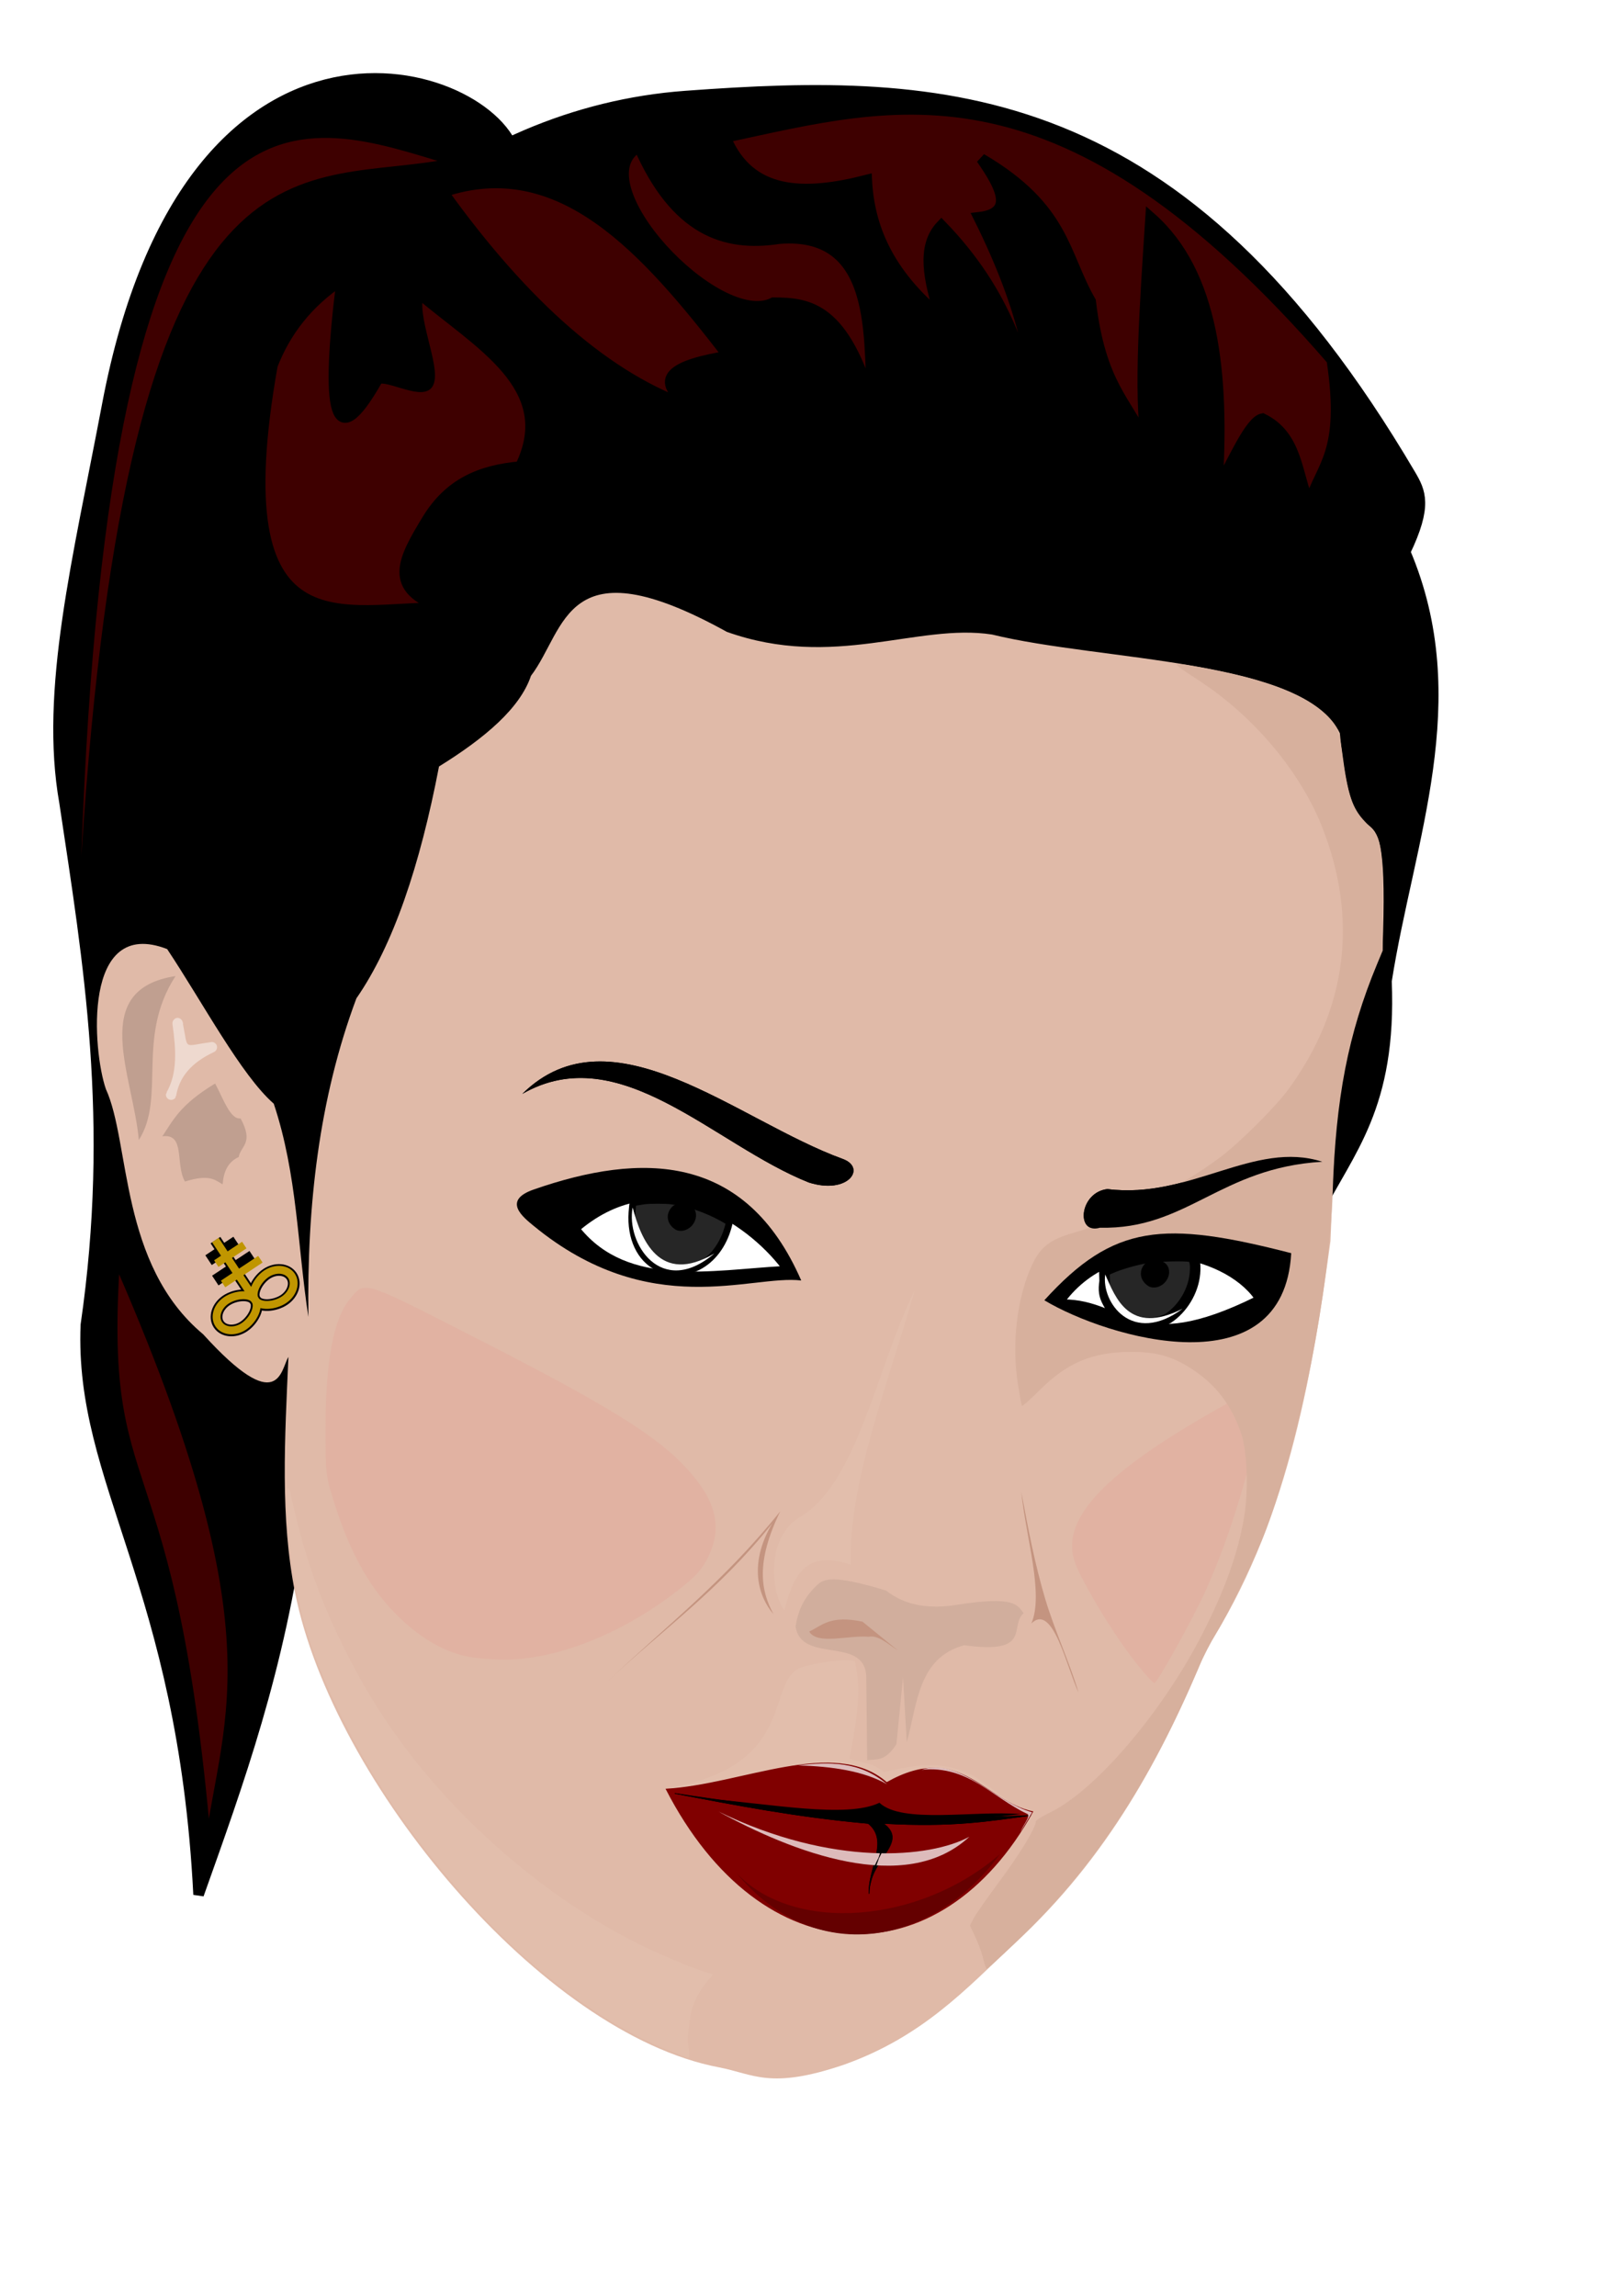 <?xml version="1.0" encoding="UTF-8" standalone="no"?>
<!-- Created with Inkscape (http://www.inkscape.org/) -->
<svg
    xmlns:dc="http://purl.org/dc/elements/1.1/"
    xmlns:cc="http://creativecommons.org/ns#"
    xmlns:rdf="http://www.w3.org/1999/02/22-rdf-syntax-ns#"
    xmlns:svg="http://www.w3.org/2000/svg"
    xmlns="http://www.w3.org/2000/svg"
    xmlns:xlink="http://www.w3.org/1999/xlink"
    xmlns:sodipodi="http://sodipodi.sourceforge.net/DTD/sodipodi-0.dtd"
    xmlns:inkscape="http://www.inkscape.org/namespaces/inkscape"
    xmlns:ns1="http://sozi.baierouge.fr"
    width="210mm"
    height="297mm"
    id="svg15240"
    version="1.1"
    inkscape:version="0.48.0 r9654"
    sodipodi:docname="tete.svg"
  >
  <defs
      id="defs3"
    >
    <filter
        color-interpolation-filters="sRGB"
        inkscape:collect="always"
        id="filter5967"
        x="-0.152"
        width="1.305"
        y="-0.2"
        height="1.4"
      >
      <feGaussianBlur
          inkscape:collect="always"
          stdDeviation="0.497"
          id="feGaussianBlur5969"
      />
    </filter
    >
    <filter
        color-interpolation-filters="sRGB"
        inkscape:collect="always"
        id="filter5971"
        x="-0.152"
        width="1.305"
        y="-0.2"
        height="1.4"
      >
      <feGaussianBlur
          inkscape:collect="always"
          stdDeviation="0.497"
          id="feGaussianBlur5973"
      />
    </filter
    >
    <linearGradient
        inkscape:collect="always"
        xlink:href="#linearGradient5689"
        id="linearGradient5695"
        x1="78.396"
        y1="245.017"
        x2="196.356"
        y2="45.418"
        gradientUnits="userSpaceOnUse"
    />
    <linearGradient
        id="linearGradient5689"
      >
      <stop
          style="stop-color:#745b00;stop-opacity:1;"
          offset="0"
          id="stop5691"
      />
      <stop
          id="stop5697"
          offset="0.5"
          style="stop-color:#e7b500;stop-opacity:0.859;"
      />
      <stop
          style="stop-color:#745b00;stop-opacity:1;"
          offset="1"
          id="stop5693"
      />
    </linearGradient
    >
    <filter
        color-interpolation-filters="sRGB"
        id="filter5819"
        inkscape:label="Drop Shadow"
      >
      <feFlood
          id="feFlood5821"
          flood-opacity="0.53"
          flood-color="rgb(0,0,0)"
          result="flood"
      />
      <feComposite
          id="feComposite5823"
          in2="SourceGraphic"
          in="flood"
          operator="in"
          result="composite1"
      />
      <feGaussianBlur
          id="feGaussianBlur5825"
          stdDeviation="13.1"
          result="blur"
      />
      <feOffset
          id="feOffset5827"
          dx="10.4"
          dy="16.5"
          result="offset"
      />
      <feComposite
          id="feComposite5829"
          in2="offset"
          in="SourceGraphic"
          operator="over"
          result="composite2"
      />
    </filter
    >
    <linearGradient
        inkscape:collect="always"
        xlink:href="#linearGradient5689"
        id="linearGradient15070"
        x1="78.396"
        y1="245.017"
        x2="196.356"
        y2="45.418"
        gradientUnits="userSpaceOnUse"
    />
    <linearGradient
        id="linearGradient15072"
      >
      <stop
          style="stop-color:#745b00;stop-opacity:1;"
          offset="0"
          id="stop15074"
      />
      <stop
          id="stop15076"
          offset="0.5"
          style="stop-color:#e7b500;stop-opacity:0.859;"
      />
      <stop
          style="stop-color:#745b00;stop-opacity:1;"
          offset="1"
          id="stop15078"
      />
    </linearGradient
    >
    <linearGradient
        inkscape:collect="always"
        xlink:href="#linearGradient5689"
        id="linearGradient15080"
        x1="78.396"
        y1="245.017"
        x2="196.356"
        y2="45.418"
        gradientUnits="userSpaceOnUse"
    />
    <linearGradient
        id="linearGradient15082"
      >
      <stop
          style="stop-color:#745b00;stop-opacity:1;"
          offset="0"
          id="stop15084"
      />
      <stop
          id="stop15086"
          offset="0.5"
          style="stop-color:#e7b500;stop-opacity:0.859;"
      />
      <stop
          style="stop-color:#745b00;stop-opacity:1;"
          offset="1"
          id="stop15088"
      />
    </linearGradient
    >
    <linearGradient
        inkscape:collect="always"
        xlink:href="#linearGradient5689"
        id="linearGradient15090"
        x1="78.396"
        y1="245.017"
        x2="196.356"
        y2="45.418"
        gradientUnits="userSpaceOnUse"
    />
    <linearGradient
        id="linearGradient15092"
      >
      <stop
          style="stop-color:#745b00;stop-opacity:1;"
          offset="0"
          id="stop15094"
      />
      <stop
          id="stop15096"
          offset="0.5"
          style="stop-color:#e7b500;stop-opacity:0.859;"
      />
      <stop
          style="stop-color:#745b00;stop-opacity:1;"
          offset="1"
          id="stop15098"
      />
    </linearGradient
    >
    <linearGradient
        inkscape:collect="always"
        xlink:href="#linearGradient5689"
        id="linearGradient15100"
        x1="78.396"
        y1="245.017"
        x2="196.356"
        y2="45.418"
        gradientUnits="userSpaceOnUse"
    />
    <linearGradient
        id="linearGradient15102"
      >
      <stop
          style="stop-color:#745b00;stop-opacity:1;"
          offset="0"
          id="stop15104"
      />
      <stop
          id="stop15106"
          offset="0.5"
          style="stop-color:#e7b500;stop-opacity:0.859;"
      />
      <stop
          style="stop-color:#745b00;stop-opacity:1;"
          offset="1"
          id="stop15108"
      />
    </linearGradient
    >
    <linearGradient
        inkscape:collect="always"
        xlink:href="#linearGradient5689"
        id="linearGradient15110"
        x1="78.396"
        y1="245.017"
        x2="196.356"
        y2="45.418"
        gradientUnits="userSpaceOnUse"
    />
    <linearGradient
        id="linearGradient15112"
      >
      <stop
          style="stop-color:#745b00;stop-opacity:1;"
          offset="0"
          id="stop15114"
      />
      <stop
          id="stop15116"
          offset="0.5"
          style="stop-color:#e7b500;stop-opacity:0.859;"
      />
      <stop
          style="stop-color:#745b00;stop-opacity:1;"
          offset="1"
          id="stop15118"
      />
    </linearGradient
    >
    <filter
        color-interpolation-filters="sRGB"
        inkscape:collect="always"
        id="filter5241"
        x="-0.406"
        width="1.813"
        y="-0.233"
        height="1.467"
      >
      <feGaussianBlur
          inkscape:collect="always"
          stdDeviation="0.663"
          id="feGaussianBlur5243"
      />
    </filter
    >
    <filter
        color-interpolation-filters="sRGB"
        inkscape:collect="always"
        id="filter5171"
        x="-0.13"
        width="1.26"
        y="-0.109"
        height="1.217"
      >
      <feGaussianBlur
          inkscape:collect="always"
          stdDeviation="0.432"
          id="feGaussianBlur5173"
      />
    </filter
    >
    <filter
        color-interpolation-filters="sRGB"
        inkscape:collect="always"
        id="filter5175"
        x="-0.206"
        width="1.411"
        y="-0.067"
        height="1.134"
      >
      <feGaussianBlur
          inkscape:collect="always"
          stdDeviation="0.432"
          id="feGaussianBlur5177"
      />
    </filter
    >
    <filter
        color-interpolation-filters="sRGB"
        inkscape:collect="always"
        id="filter4369"
        x="-0.072"
        width="1.145"
        y="-0.156"
        height="1.311"
      >
      <feGaussianBlur
          inkscape:collect="always"
          stdDeviation="3.076"
          id="feGaussianBlur4371"
      />
    </filter
    >
    <linearGradient
        y2="45.418"
        x2="196.356"
        y1="245.017"
        x1="78.396"
        gradientUnits="userSpaceOnUse"
        id="linearGradient15232"
        xlink:href="#linearGradient5689"
        inkscape:collect="always"
    />
    <linearGradient
        inkscape:collect="always"
        xlink:href="#linearGradient5689"
        id="linearGradient4053"
        gradientUnits="userSpaceOnUse"
        x1="78.396"
        y1="245.017"
        x2="196.356"
        y2="45.418"
    />
    <linearGradient
        inkscape:collect="always"
        xlink:href="#linearGradient5689"
        id="linearGradient4055"
        gradientUnits="userSpaceOnUse"
        x1="78.396"
        y1="245.017"
        x2="196.356"
        y2="45.418"
    />
    <linearGradient
        inkscape:collect="always"
        xlink:href="#linearGradient5689"
        id="linearGradient4057"
        gradientUnits="userSpaceOnUse"
        x1="78.396"
        y1="245.017"
        x2="196.356"
        y2="45.418"
    />
    <linearGradient
        inkscape:collect="always"
        xlink:href="#linearGradient5689"
        id="linearGradient4059"
        gradientUnits="userSpaceOnUse"
        x1="78.396"
        y1="245.017"
        x2="196.356"
        y2="45.418"
    />
    <linearGradient
        inkscape:collect="always"
        xlink:href="#linearGradient5689"
        id="linearGradient4061"
        gradientUnits="userSpaceOnUse"
        x1="78.396"
        y1="245.017"
        x2="196.356"
        y2="45.418"
    />
    <linearGradient
        inkscape:collect="always"
        xlink:href="#linearGradient5689"
        id="linearGradient4063"
        gradientUnits="userSpaceOnUse"
        x1="78.396"
        y1="245.017"
        x2="196.356"
        y2="45.418"
    />
  </defs
  >
  <sodipodi:namedview
      inkscape:document-units="mm"
      id="base"
      pagecolor="#ffffff"
      bordercolor="#666666"
      borderopacity="1.0"
      inkscape:pageopacity="0.0"
      inkscape:pageshadow="2"
      inkscape:zoom="0.24748737"
      inkscape:cx="-55.152642"
      inkscape:cy="887.15491"
      inkscape:current-layer="layer1"
      showgrid="false"
      inkscape:window-width="1920"
      inkscape:window-height="1018"
      inkscape:window-x="-8"
      inkscape:window-y="-8"
      inkscape:window-maximized="1"
  />
  <g
      inkscape:label="Layer 1"
      inkscape:groupmode="layer"
      id="layer1"
    >
    <path
        sodipodi:nodetypes="csccccc"
        inkscape:connector-curvature="0"
        id="path4676"
        d="M 251.833,75.647 C 241.514,32.603 92.916,-16.081 52.42,198.162 38.218,273.297 21.829,337.592 31.566,392.361 43.313,470.747 56.487,547.964 41.993,647.818 38.818,724.744 89.445,774.766 97.116,926.353 116.538,871.747 136.881,816.219 146.709,742.422 z"
        style="fill:#000000;fill-opacity:1;stroke:#000000;stroke-width:5.161px;stroke-linecap:butt;stroke-linejoin:miter;stroke-opacity:1;opacity:1"
    />
    <path
        sodipodi:nodetypes="ccssscccccc"
        inkscape:connector-curvature="0"
        id="path4678"
        d="m 68.06,462.742 c 1.614,-31.622 2.15,-62.435 10.427,-99.055 2.793,-34.042 1.575,-81.945 9.123,-102.965 C 132.744,135.04 226.862,54.962 335.247,46.973 c 127.378,-9.388 242.102,-5.75 354.511,185.076 4.944,8.393 8.25,15.211 -2.607,37.797 30.798,72.549 1.779,140.498 -9.123,209.839 2.523,61.666 -18.438,82.769 -33.887,113.391 l -492.666,61.257 -11.73,-9.123 z"
        style="fill:#000000;stroke:#000000;stroke-width:5.161px;stroke-linecap:butt;stroke-linejoin:miter;stroke-opacity:1;opacity:1"
    />
    <path
        sodipodi:nodetypes="cccccssccccccccccccc"
        inkscape:connector-curvature="0"
        id="path4680"
        d="m 676.073,464.697 c -25.27,56.954 -23.471,98.44 -25.415,142.065 -9.562,70.226 -21.959,139.451 -60.606,199.413 -21.424,52.231 -48.263,102.141 -93.841,144.02 -23.595,22.106 -44.82,45.529 -83.414,59.302 -36.315,12.357 -44.198,4.555 -61.257,1.303 -86.776,-16.542 -188.751,-139.583 -207.233,-231.996 -7.364,-36.822 -5.002,-75.483 -3.258,-115.346 -3.833,6.275 -4.514,29.88 -41.707,-11.079 C 58.364,618.175 63.817,558.735 51.768,532.471 45.363,513.988 39.97,447.854 81.745,464.045 c 17.52,26.333 36.16,61.629 52.134,75.594 11.582,34.756 11.549,69.512 16.944,104.268 -0.749,-54.254 5.135,-106.699 23.46,-155.75 18.005,-26 31.084,-64.809 40.404,-113.391 22.614,-14.009 39.677,-28.573 44.966,-44.314 17.36,-22.829 16.336,-65.414 95.796,-21.505 52.438,18.668 93.111,-4.362 129.683,1.303 53.63,13.149 152.772,11.839 170.087,48.224 7.466,79.917 24.743,6.075 20.854,106.223 z"
        style="fill:#e0baa8;fill-opacity:1;stroke:none"
    />
    <path
        sodipodi:nodetypes="ccccccc"
        inkscape:connector-curvature="0"
        id="path4682"
        d="m 322.176,264.317 c 12.48,-2.294 8.607,-10.652 12.69,-11.49 2.198,-0.539 3.631,-0.636 4.672,-0.505 0.726,2.982 0.077,6.135 -0.505,9.281 1.086,0.388 2.048,0.278 3.283,1.263 8.437,-2.192 9.262,1.754 13.006,3.346 z"
        style="opacity:1;fill:#e2beac;stroke:none;fill-opacity:1"
        transform="matrix(5.161,0,0,5.161,-1334.344,-490.191)"
    />
    <path
        sodipodi:nodetypes="cssc"
        inkscape:connector-curvature="0"
        id="path4684"
        d="m 334.464,216.291 c -5.281,-12.122 -15.139,-12.175 -25.357,-8.616 -2.996,1.043 -1.011,2.606 -1e-5,3.438 11.05,9.082 20.65,4.592 25.357,5.179 z"
        style="fill:#000000;stroke:none;opacity:1"
        transform="matrix(5.161,0,0,5.161,-1334.344,-490.191)"
    />
    <path
        sodipodi:nodetypes="sccs"
        inkscape:connector-curvature="0"
        id="path4686"
        d="m 412.102,566.642 c 11.894,4.321 2.629,17.664 -16.589,11.52 -46.597,-18.557 -92.395,-70.65 -140.084,-43.316 43.587,-42.997 105.077,13.052 156.673,31.795 z"
        style="fill:#000000;fill-opacity:1;stroke:none;opacity:1"
    />
    <path
        sodipodi:nodetypes="cccc"
        inkscape:connector-curvature="0"
        id="path4688"
        d="m 541.588,581.388 c -13.783,1.536 -15.642,22.427 -3.686,18.893 42.613,1.008 58.643,-29.311 108.75,-32.256 -33.321,-10.692 -64.62,18.493 -105.063,13.363 z"
        style="fill:#000000;fill-opacity:1;stroke:none;opacity:1;"
    />
    <path
        sodipodi:nodetypes="ccc"
        inkscape:connector-curvature="0"
        id="path4690"
        d="m 382.819,619.796 c -34.681,1.913 -75.735,10.66 -99.706,-18.899 39.692,-33.221 82.438,-3.752 99.706,18.899 z"
        style="fill:#ffffff;fill-opacity:1;stroke:#000000;stroke-width:1.5;stroke-linecap:butt;stroke-linejoin:miter;stroke-miterlimit:4;stroke-opacity:1;stroke-dasharray:none;opacity:1"
    />
    <path
        sodipodi:nodetypes="cccc"
        inkscape:connector-curvature="0"
        id="path4694"
        d="m 325.472,874.601 c 37.385,-2.05 82.597,-25.435 108.178,-3.258 35.983,-20.262 47.802,9.532 71.684,14.337 -45.469,82.562 -132.782,80.797 -179.862,-11.078 z"
        style="fill:#800000;stroke:#000000;stroke-width:0;stroke-linecap:butt;stroke-linejoin:miter;stroke-miterlimit:4;stroke-opacity:1;stroke-dasharray:none;opacity:1"
    />
    <path
        sodipodi:nodetypes="cccccc"
        inkscape:connector-curvature="0"
        id="path4696"
        d="m 322.491,264.885 c 10.146,1.515 19.844,2.734 33.714,2.083 -3.842,0.507 -7.28,1.141 -13.953,0.758 2.514,1.844 -1.395,3.402 -1.357,6.661 -0.142,-2.389 1.942,-5.004 -0.095,-6.661 -6.823,-0.615 -12.551,-1.735 -18.309,-2.841 z"
        style="opacity:1;fill:#000000;stroke:#000000;stroke-width:0.053;stroke-linecap:butt;stroke-linejoin:miter;stroke-miterlimit:4;stroke-opacity:1;stroke-dasharray:none"
        transform="matrix(5.161,0,0,5.161,-1334.344,-490.191)"
    />
    <path
        sodipodi:nodetypes="ccc"
        inkscape:connector-curvature="0"
        id="path4698"
        d="m 326.595,266.59 c 6.955,3.811 17.72,8.056 23.802,2.399 -3.712,2.015 -12.95,2.89 -23.802,-2.399 z"
        style="opacity:1;fill:#ddbbbb;stroke:none;fill-opacity:1"
        transform="matrix(5.161,0,0,5.161,-1334.344,-490.191)"
    />
    <path
        style="opacity:1;fill:#000000;stroke:#000000;stroke-width:0.053;stroke-linecap:butt;stroke-linejoin:miter;stroke-miterlimit:4;stroke-opacity:1;stroke-dasharray:none"
        d="m 322.491,264.885 c 10.218,1.801 20.089,3.712 33.714,2.083 -3.842,0.507 -7.28,1.141 -13.953,0.758 1.238,2.127 -1.464,3.417 -1.357,6.661 -0.011,-2.504 3.015,-5.943 -0.095,-6.661 -6.823,-0.615 -12.551,-1.735 -18.309,-2.841 z"
        id="path4700"
        inkscape:connector-curvature="0"
        sodipodi:nodetypes="cccccc"
        transform="matrix(5.161,0,0,5.161,-1334.344,-490.191)"
    />
    <path
        sodipodi:nodetypes="ccc"
        inkscape:connector-curvature="0"
        id="path4702"
        d="m 328.3,272.398 c 7.422,8.984 18.571,6.999 25.001,-1.768 -7.557,6.589 -19.554,7.592 -25.001,1.768 z"
        style="fill:#640000;fill-opacity:1;stroke:none;opacity:1"
        transform="matrix(5.161,0,0,5.161,-1334.344,-490.191)"
    />
    <path
        sodipodi:nodetypes="cccc"
        inkscape:connector-curvature="0"
        id="path4704"
        d="m 325.522,265.39 c 5.921,0.452 13.26,1.886 16.352,0.379 2.155,2.024 8.923,0.716 13.385,1.073 -10.337,1.217 -20.107,0.163 -29.736,-1.452 z"
        style="opacity:1;fill:#000000;stroke:none"
        transform="matrix(5.161,0,0,5.161,-1334.344,-490.191)"
    />
    <path
        sodipodi:nodetypes="ccc"
        inkscape:connector-curvature="0"
        id="path4706"
        d="m 334.152,262.228 c 2.966,-0.343 5.886,-0.401 8.438,1.786 -2.256,-1.273 -5.218,-1.686 -8.438,-1.786 z"
        style="opacity:1;fill:#ddbbbb;stroke:none;fill-opacity:1"
        transform="matrix(5.161,0,0,5.161,-1334.344,-490.191)"
    />
    <path
        sodipodi:nodetypes="ccccc"
        inkscape:connector-curvature="0"
        id="path4708"
        d="m 345.851,262.644 c 3.618,-1.204 6.949,3.06 10.496,4.025 l -1.121,1.878 c 0.213,-0.58 1.064,-1.6 0.631,-1.736 -3.257,-1.515 -5.586,-4.618 -10.007,-4.167 z"
        style="opacity:1;fill:#ddbbbb;stroke:none;fill-opacity:1"
        transform="matrix(5.161,0,0,5.161,-1334.344,-490.191)"
    />
    <path
        sodipodi:nodetypes="ccccc"
        inkscape:connector-curvature="0"
        id="path4710"
        d="m 316.178,254.215 c 5.45,-5.149 10.954,-9.395 16.295,-16.048 -2.34,4.805 -1.838,7.526 -0.638,9.734 -1.37,-1.587 -2.443,-4.631 -0.126,-8.586 -5.068,6.368 -10.356,10.017 -15.531,14.9 z"
        style="fill:#c49480;fill-opacity:1;stroke:none;opacity:1"
        transform="matrix(5.161,0,0,5.161,-1334.344,-490.191)"
    />
    <path
        sodipodi:nodetypes="cccsc"
        inkscape:connector-curvature="0"
        id="path4712"
        d="m 355.321,236.348 c 0.43,4.25 2.158,9.68 0.947,12.438 2.042,-2.01 3.336,4.125 4.483,6.566 -0.912,-3.024 -2.286,-5.921 -3.177,-8.928 -0.993,-3.348 -1.603,-6.603 -2.253,-10.076 z"
        style="fill:#c49480;fill-opacity:1;stroke:none;opacity:1"
        transform="matrix(5.161,0,0,5.161,-1334.344,-490.191)"
    />
    <path
        sodipodi:nodetypes="cccccccccccc"
        inkscape:connector-curvature="0"
        id="path4716"
        d="m 333.929,249.059 c 0.212,-1.31 0.661,-2.619 2.054,-3.929 0.612,-0.561 1.468,-1.006 6.518,0.536 1.878,1.471 4.194,1.771 6.786,1.339 5.433,-0.849 5.659,0.038 6.25,0.804 -1.391,1.213 0.854,3.942 -5.625,3.036 -4.379,1.186 -4.437,5.54 -5.446,9.196 l -0.357,-6.161 -0.625,6.339 c -1.093,1.701 -1.899,1.39 -2.768,1.518 l -0.089,-7.768 c 0.021,-4.115 -6.179,-1.273 -6.696,-4.911 z"
        style="opacity:1;fill:#d1ae9d;stroke:none;fill-opacity:1"
        transform="matrix(5.161,0,0,5.161,-1334.344,-490.191)"
    />
    <path
        sodipodi:nodetypes="ccccc"
        inkscape:connector-curvature="0"
        id="path4714"
        d="m 343.616,251.335 -3.348,-2.723 c -3.053,-0.631 -3.785,0.335 -5.045,0.938 0.746,1.293 3.75,0.327 5.625,0.491 0.923,-0.183 1.845,0.701 2.768,1.295 z"
        style="fill:#c49480;fill-opacity:1;stroke:none;opacity:1"
        transform="matrix(5.161,0,0,5.161,-1334.344,-490.191)"
    />
    <path
        sodipodi:nodetypes="ccccc"
        inkscape:connector-curvature="0"
        id="path4718"
        d="m 345.22,217.219 c -3.594,7.211 -5.41,18.273 -10.859,21.466 -3.211,1.925 -2.841,6.968 -1.515,8.839 0.663,-1.89 1.233,-6.11 6.313,-4.293 -0.26,-7.714 3.613,-17.395 6.061,-26.011 z"
        style="opacity:1;fill:#e2beac;stroke:none;fill-opacity:1"
        transform="matrix(5.161,0,0,5.161,-1334.344,-490.191)"
    />
    <path
        inkscape:connector-curvature="0"
        id="path4720"
        d="m 321.955,289.26 c -7.108,-2.874 -14.649,-8.811 -21.2,-16.691 -4.298,-5.169 -7.329,-9.81 -10.064,-15.405 -2.999,-6.136 -4.347,-10.965 -4.776,-17.109 -0.241,-3.449 -0.259,-4.187 -0.099,-4.134 0.081,0.027 0.196,0.272 0.255,0.545 1.211,5.567 2.607,9.629 4.945,14.385 1.987,4.042 4.182,7.544 6.799,10.846 5.904,7.45 13.886,13.937 21.804,17.722 2.009,0.96 4.691,2.071 5.714,2.366 0.399,0.115 0.726,0.24 0.726,0.276 0,0.036 -0.233,0.331 -0.518,0.654 -0.596,0.675 -1.078,1.549 -1.404,2.545 -0.236,0.719 -0.487,2.74 -0.408,3.287 0.147,1.023 0.15,1.385 0.014,1.382 -0.08,-0.002 -0.884,-0.302 -1.787,-0.667 l 0,0 z"
        style="opacity:1;fill:#e2beac;fill-opacity:1;stroke:none"
        transform="matrix(5.161,0,0,5.161,-1334.344,-490.191)"
    />
    <path
        sodipodi:nodetypes="ccsccsscc"
        inkscape:connector-curvature="0"
        id="path4724"
        d="m 284.358,129.588 c -4.949,27.864 6.964,22.77 16.162,22.981 -5.445,-1.749 -3.716,-4.695 -1.515,-8.334 2.108,-3.484 5.085,-4.714 8.839,-5.051 3.721,-7.619 -4.053,-11.671 -9.596,-16.415 -0.878,2.014 1.604,7.04 0.878,8.521 -0.569,1.161 -4.375,-1.122 -4.854,-0.277 -4.076,7.192 -4.92,3.072 -3.348,-9.507 -3.251,2.163 -5.334,4.909 -6.566,8.081 z"
        style="opacity:1;fill:#3e0000;stroke:#000000;stroke-width:1px;stroke-linecap:butt;stroke-linejoin:miter;stroke-opacity:1;fill-opacity:1"
        transform="matrix(5.161,0,0,5.161,-1334.344,-490.191)"
    />
    <path
        sodipodi:nodetypes="cccc"
        inkscape:connector-curvature="0"
        id="path4726"
        d="m 300.52,113.173 c 7.748,10.785 15.654,17.751 23.739,20.456 -4.386,-2.816 -1.701,-4.117 3.283,-4.924 -7.826,-10.14 -15.888,-19.285 -27.022,-15.531 z"
        style="opacity:1;fill:#3e0000;fill-opacity:1;stroke:#000000;stroke-width:1px;stroke-linecap:butt;stroke-linejoin:miter;stroke-opacity:1"
        transform="matrix(5.161,0,0,5.161,-1334.344,-490.191)"
    />
    <path
        sodipodi:nodetypes="ccccc"
        inkscape:connector-curvature="0"
        id="path4728"
        d="m 319.082,108.88 c -5.834,3.325 7.458,17.497 12.753,14.773 3.384,0.033 6.746,0.381 9.47,9.975 -0.71,-5.029 1.141,-16.885 -8.965,-16.036 -5.132,0.801 -9.802,-0.801 -13.258,-8.713 z"
        style="opacity:1;fill:#3e0000;fill-opacity:1;stroke:#000000;stroke-width:1px;stroke-linecap:butt;stroke-linejoin:miter;stroke-opacity:1"
        transform="matrix(5.161,0,0,5.161,-1334.344,-490.191)"
    />
    <path
        sodipodi:nodetypes="ccccccccccccccc"
        inkscape:connector-curvature="0"
        id="path4730"
        d="m 327.289,107.996 c 2.29,5.493 7.417,5.569 13.385,4.041 0.222,4.443 2.021,8.773 6.945,12.879 -1.047,-3.346 -1.809,-6.566 0.126,-8.586 6.274,6.482 8.041,12.964 9.344,19.445 -0.593,-5.503 -1.264,-11.078 -5.808,-20.203 3.434,-0.386 2.126,-2.848 0.253,-5.556 7.952,4.666 7.773,9.039 10.354,13.511 0.957,8.015 3.445,9.399 5.303,13.511 -0.769,-4.694 -0.16,-13.177 0.379,-21.466 5.998,5.276 7.011,14.791 6.313,25.759 1.49,-2.699 3.114,-6.479 4.293,-6.692 3.327,1.634 3.211,5.236 4.419,8.081 1.109,-3.709 3.493,-4.709 2.147,-13.637 -25.629,-29.589 -41.307,-24.525 -57.452,-21.087 z"
        style="opacity:1;fill:#3e0000;fill-opacity:1;stroke:#000000;stroke-width:1px;stroke-linecap:butt;stroke-linejoin:miter;stroke-opacity:1"
        transform="matrix(5.161,0,0,5.161,-1334.344,-490.191)"
    />
    <path
        inkscape:connector-curvature="0"
        id="path4732"
        d="m 302.602,251.875 c -2.122,-0.515 -4.125,-1.675 -6.072,-3.518 -2.826,-2.674 -4.79,-6.122 -6.372,-11.184 -0.732,-2.341 -0.772,-2.69 -0.772,-6.692 0,-6.5 0.746,-10.534 2.298,-12.416 1.451,-1.761 1.072,-1.875 11.599,3.493 12.831,6.544 17.478,9.414 20.37,12.583 2.772,3.038 3.366,5.544 1.985,8.367 -0.553,1.129 -1.13,1.774 -2.693,3.01 -5.298,4.19 -11.676,6.74 -16.734,6.693 -1.267,-0.012 -2.891,-0.164 -3.608,-0.338 z"
        style="opacity:1;fill:#e1b2a2;fill-opacity:1;stroke:none"
        transform="matrix(5.161,0,0,5.161,-1334.344,-490.191)"
    />
    <path
        inkscape:connector-curvature="0"
        id="path4734"
        d="m 366.215,252.557 c -1.653,-2.08 -3.749,-5.371 -5.164,-8.11 -0.688,-1.33 -0.922,-2.094 -0.922,-3.003 0,-3.456 3.9,-7.264 12.627,-12.33 2.856,-1.658 5.579,-3.022 5.73,-2.87 0.154,0.154 -0.256,2.202 -1.22,6.097 -1.237,4.995 -2.742,9.469 -4.503,13.385 -1.126,2.502 -4.57,8.713 -4.832,8.713 -0.121,0 -0.892,-0.847 -1.715,-1.882 l 0,0 z"
        style="opacity:1;fill:#e1b2a2;fill-opacity:1;stroke:none"
        transform="matrix(5.161,0,0,5.161,-1334.344,-490.191)"
    />
    <path
        style="fill:#000000;fill-opacity:1;stroke:none;opacity:1"
        d="m 338.393,204.773 c 2.305,0.837 0.509,3.423 -3.214,2.232 -9.029,-3.596 -17.903,-13.689 -27.143,-8.393 8.445,-8.331 20.36,2.529 30.357,6.161 z"
        id="path4939"
        inkscape:connector-curvature="0"
        sodipodi:nodetypes="sccs"
        transform="matrix(5.161,0,0,5.161,-1334.344,-490.191)"
    />
    <path
        inkscape:connector-curvature="0"
        id="path4736"
        d="m 351.72,280.591 c -0.117,-0.524 -0.451,-1.455 -0.742,-2.07 l -0.528,-1.117 0.342,-0.671 c 0.188,-0.369 1.324,-1.991 2.523,-3.605 1.884,-2.534 3.366,-4.988 3.386,-5.608 0.003,-0.101 0.626,-0.485 1.384,-0.854 4.292,-2.087 10.636,-9.538 14.399,-16.91 2.148,-4.21 3.38,-7.661 3.949,-11.065 0.42,-2.513 0.293,-6.212 -0.27,-7.873 -0.913,-2.692 -2.396,-4.649 -4.627,-6.106 -1.9,-1.24 -3.38,-1.661 -5.823,-1.655 -3.635,0.008 -6.014,0.999 -8.616,3.586 -0.908,0.903 -1.684,1.589 -1.723,1.525 -0.04,-0.065 -0.211,-1.001 -0.38,-2.082 -0.596,-3.794 -0.095,-8.104 1.299,-11.177 0.816,-1.8 1.736,-2.513 4.09,-3.171 3.755,-1.05 9.882,-4.212 13.755,-7.1 1.838,-1.37 5.295,-4.815 6.521,-6.498 5.522,-7.578 6.606,-16.097 3.159,-24.82 -2.064,-5.224 -6.446,-10.448 -11.586,-13.814 -2.031,-1.33 -2.248,-1.493 -2.139,-1.605 0.125,-0.13 4.111,0.623 6.393,1.208 4.35,1.114 7.454,2.796 8.609,4.666 0.265,0.428 0.464,1.226 0.635,2.539 0.518,3.985 0.946,5.258 2.204,6.558 0.475,0.491 0.956,1.071 1.067,1.29 0.433,0.848 0.569,2.443 0.561,6.586 l -0.008,4.305 -0.548,1.32 c -2.714,6.542 -3.898,12.648 -4.186,21.588 -0.298,9.253 -3.044,23.166 -6.291,31.875 -0.969,2.597 -3.382,7.624 -4.715,9.821 -0.536,0.884 -1.282,2.33 -1.657,3.214 -4.793,11.304 -10.15,19.325 -17.595,26.347 -1.297,1.223 -2.419,2.247 -2.494,2.274 -0.074,0.027 -0.231,-0.379 -0.348,-0.903 l 0,0 z"
        style="opacity:1;fill:#d7b09d;fill-opacity:1;stroke:none"
        transform="matrix(5.161,0,0,5.161,-1334.344,-490.191)"
    />
    <path
        sodipodi:nodetypes="ccc"
        inkscape:connector-curvature="0"
        id="path4740"
        d="m 300,110.219 c -14.268,-4.337 -31.105,-9.746 -33.75,65.893 4.444,-69.283 19.67,-63.601 33.75,-65.893 z"
        style="fill:#3e0000;fill-opacity:1;stroke:none;opacity:1"
        transform="matrix(5.161,0,0,5.161,-1334.344,-490.191)"
    />
    <path
        sodipodi:nodetypes="ccc"
        inkscape:connector-curvature="0"
        id="path4742"
        d="m 269.464,213.612 c 16.51,37.462 10.203,44.322 8.75,58.036 -3.366,-41.941 -10.57,-32.787 -8.75,-58.036 z"
        style="fill:#3e0000;fill-opacity:1;stroke:#000000;stroke-width:1px;stroke-linecap:butt;stroke-linejoin:miter;stroke-opacity:1;opacity:1"
        transform="matrix(5.161,0,0,5.161,-1334.344,-490.191)"
    />
    <path
        style="fill:#000000;fill-opacity:1;stroke:none;opacity:1;"
        d="m 363.482,207.63 c -2.671,0.298 -3.031,4.345 -0.714,3.661 8.257,0.195 11.363,-5.679 21.071,-6.25 -6.456,-2.072 -12.521,3.583 -20.357,2.589 z"
        id="path4941"
        inkscape:connector-curvature="0"
        sodipodi:nodetypes="cccc"
        transform="matrix(5.161,0,0,5.161,-1334.344,-490.191)"
    />
    <path
        style="opacity:1;fill:#c09f90;stroke:none;stroke-width:0.645;stroke-linecap:butt;stroke-linejoin:miter;stroke-miterlimit:4;stroke-opacity:1;stroke-dasharray:none;display:inline;fill-opacity:1"
        d="m 29.761,102.79 c -3.776,5.79 -0.89,11.492 -3.482,15.536 -0.53,-6.109 -4.791,-14.269 3.482,-15.536 z"
        id="path5143"
        inkscape:connector-curvature="0"
        sodipodi:nodetypes="ccc"
        inkscape:export-filename="C:\Users\vauthier\Pictures\slt\path5843-8.png"
        inkscape:export-xdpi="181"
        inkscape:export-ydpi="181"
        transform="matrix(5.161,0,0,5.161,-67.745,-53.254)"
    />
    <path
        style="opacity:1;fill:#c09f90;stroke:none;stroke-width:0.291;stroke-linecap:butt;stroke-linejoin:miter;stroke-miterlimit:4;stroke-opacity:1;stroke-dasharray:none;display:inline;fill-opacity:1"
        d="m 33.511,112.969 c -3.312,1.996 -3.97,3.461 -5,5 2.213,-0.299 1.197,2.684 2.143,4.286 2.334,-0.728 2.838,-0.148 3.571,0.268 0.081,-1.182 0.487,-2.12 1.518,-2.589 0.205,-1.096 1.459,-1.292 0.179,-3.661 -0.981,0.14 -1.65,-1.901 -2.411,-3.304 z"
        id="path5145"
        inkscape:connector-curvature="0"
        sodipodi:nodetypes="ccccccc"
        inkscape:export-filename="C:\Users\vauthier\Pictures\slt\path5843-8.png"
        inkscape:export-xdpi="181"
        inkscape:export-ydpi="181"
        transform="matrix(5.161,0,0,5.161,-67.745,-53.254)"
    />
    <path
        style="font-size:medium;font-style:normal;font-variant:normal;font-weight:normal;font-stretch:normal;text-indent:0;text-align:start;text-decoration:none;line-height:normal;letter-spacing:normal;word-spacing:normal;text-transform:none;direction:ltr;block-progression:tb;writing-mode:lr-tb;text-anchor:start;baseline-shift:baseline;color:#000000;fill:#eed9cf;fill-opacity:1;stroke:none;stroke-width:1;marker:none;visibility:visible;display:inline;overflow:visible;enable-background:accumulate;font-family:Sans;-inkscape-font-specification:Sans"
        d="m 86.601,497.683 c -1.355,0.159 -2.437,1.55 -2.258,2.903 0.008,0.056 -0.008,0.105 0,0.161 1.789,12.51 2.455,24.176 -2.903,33.385 l 0.161,0 c -0.072,0.357 -0.424,0.606 -0.484,0.968 -0.046,1.101 0.696,2.19 1.738,2.549 1.042,0.359 2.297,-0.041 2.939,-0.936 0.142,-0.245 0.026,-0.56 0.161,-0.806 l 0.161,0 c 1.499,-9.08 7.164,-16.256 18.709,-21.612 0.997,-0.553 1.535,-1.821 1.242,-2.922 -0.294,-1.101 -1.392,-1.933 -2.532,-1.916 l -0.806,0.161 c -13.405,1.773 -10.608,3.972 -13.225,-8.709 -0.045,-0.325 0.047,-0.643 0,-0.968 l -0.161,0 0,-0.161 c -0.233,-1.238 -1.486,-2.197 -2.742,-2.097 z"
        id="path5179"
        inkscape:connector-curvature="0"
        sodipodi:nodetypes="ccccccsccccsccccccc"
    />
    <line
        id="line5701"
        y2="635.616"
        x2="124.703"
        y1="606.355"
        x1="105.367"
        style="fill:none;stroke:#000000;stroke-width:5.706;stroke-miterlimit:4;stroke-opacity:1;stroke-dasharray:none"
    />
    <line
        id="line5703"
        y2="607.081"
        x2="115.7"
        y1="616.144"
        x1="101.983"
        style="fill:none;stroke:#000000;stroke-width:5.706;stroke-miterlimit:4;stroke-opacity:1;stroke-dasharray:none"
    />
    <line
        id="line5705"
        y2="614.028"
        x2="123.575"
        y1="626.113"
        x1="105.287"
        style="fill:none;stroke:#000000;stroke-width:5.706;stroke-miterlimit:4;stroke-opacity:1;stroke-dasharray:none"
    />
    <path
        id="path5707"
        d="m 142.609,623.947 c 2.336,3.534 0.647,8.768 -3.771,11.688 -4.418,2.92 -11.724,3.629 -14.059,0.095 -2.335,-3.534 1.182,-9.977 5.6,-12.896 4.418,-2.92 9.895,-2.421 12.231,1.114 z"
        inkscape:connector-curvature="0"
        style="fill:none;stroke:#000000;stroke-width:5.706;stroke-miterlimit:4;stroke-opacity:1;stroke-dasharray:none"
    />
    <path
        id="path5709"
        d="m 106.948,647.513 c -2.335,-3.534 -0.647,-8.768 3.771,-11.688 4.418,-2.92 11.724,-3.629 14.059,-0.095 2.336,3.534 -1.182,9.977 -5.6,12.896 -4.418,2.92 -9.895,2.421 -12.231,-1.114 z"
        inkscape:connector-curvature="0"
        style="fill:none;stroke:#000000;stroke-width:5.706;stroke-miterlimit:4;stroke-opacity:1;stroke-dasharray:none"
    />
    <line
        style="fill:none;stroke:#c09600;stroke-width:18.14;stroke-miterlimit:4;stroke-opacity:1;stroke-dasharray:none"
        x1="104"
        y1="0"
        x2="104"
        y2="164.103"
        id="line5635"
        transform="matrix(0.178,-0.118,0.118,0.178,86.823,618.609)"
    />
    <line
        style="fill:none;stroke:#c09600;stroke-width:18.14;stroke-miterlimit:4;stroke-opacity:1;stroke-dasharray:none;filter:url(#filter5819)"
        x1="65.538"
        y1="29.487"
        x2="142.462"
        y2="29.487"
        id="line5637"
        transform="matrix(0.178,-0.118,0.118,0.178,86.823,618.609)"
    />
    <line
        style="fill:none;stroke:#c09600;stroke-width:18.14;stroke-miterlimit:4;stroke-opacity:1;stroke-dasharray:none;filter:url(#filter5819)"
        x1="52.718"
        y1="76.923"
        x2="155.282"
        y2="76.923"
        id="line5639"
        transform="matrix(0.178,-0.118,0.118,0.178,86.823,618.609)"
    />
    <path
        style="fill:none;stroke:#c09600;stroke-width:18.14;stroke-miterlimit:4;stroke-opacity:1;stroke-dasharray:none"
        inkscape:connector-curvature="0"
        d="m 204,164.743 c 0,19.822 -20.092,35.897 -44.872,35.897 -24.779,0 -55.128,-16.075 -55.128,-35.897 0,-19.821 30.349,-35.897 55.128,-35.897 24.78,0 44.872,16.076 44.872,35.897 z"
        id="path5641"
        transform="matrix(0.178,-0.118,0.118,0.178,86.823,618.609)"
    />
    <path
        style="fill:none;stroke:#c09600;stroke-width:18.14;stroke-miterlimit:4;stroke-opacity:1;stroke-dasharray:none"
        inkscape:connector-curvature="0"
        d="m 4,164.743 c 0,-19.821 20.092,-35.897 44.872,-35.897 24.779,0 55.128,16.076 55.128,35.897 0,19.822 -30.349,35.897 -55.128,35.897 C 24.092,200.641 4,184.565 4,164.743 z"
        id="path5643"
        transform="matrix(0.178,-0.118,0.118,0.178,86.823,618.609)"
    />
    <path
        style="fill:#262626;fill-opacity:1;stroke:#000000;stroke-width:3.328;stroke-miterlimit:4;stroke-dasharray:none;display:inline;opacity:1"
        d="m 332.536,621.564 c -0.582,-0.026 -2.538,-0.161 -4.346,-0.299 -3.585,-0.274 -4.224,-0.426 -6.514,-1.559 -8.666,-4.285 -13.442,-14.473 -12.608,-26.894 0.167,-2.491 0.402,-4.496 0.543,-4.637 0.124,-0.124 3.377,-0.732 5.312,-0.991 2.955,-0.397 10.531,-0.39 13.458,0.01 7.438,1.022 14.066,3.032 21.081,6.394 3.457,1.657 7.186,3.795 7.185,4.12 -0.002,0.454 -0.919,3.623 -1.513,5.229 -3.192,8.623 -9.123,14.967 -16.453,17.597 -1.663,0.596 -3.948,1.147 -4.597,1.106 -0.269,-0.015 -0.965,-0.052 -1.548,-0.079 l 0,0 z"
        id="path5839"
        inkscape:connector-curvature="0"
        inkscape:export-filename="C:\Users\vauthier\Pictures\slt\path5843-8.png"
        inkscape:export-xdpi="181"
        inkscape:export-ydpi="181"
    />
    <path
        style="opacity:1;fill:#ffffff;stroke:none;display:inline;"
        d="m 73.074,124.714 c 0.774,2.967 2.522,7.441 7.746,4.353 -5.047,4.291 -8.395,-0.985 -7.746,-4.353 z"
        id="path5843"
        inkscape:connector-curvature="0"
        sodipodi:nodetypes="ccc"
        inkscape:export-xdpi="181"
        inkscape:export-ydpi="181"
        transform="matrix(5.161,0,0,5.161,-67.745,-53.254)"
    />
    <path
        inkscape:export-ydpi="181"
        inkscape:export-xdpi="181"
        inkscape:export-filename="C:\Users\vauthier\Pictures\slt\path5843-8.png"
        inkscape:connector-curvature="0"
        id="path4075"
        d="m 330.327,601.175 c -7.347,-4.601 -2.942,-14.292 4.665,-12.806 7.931,1.55 6.338,10.775 0.219,13.044 -1.64,0.608 -3.672,0.521 -4.884,-0.238 z"
        style="fill:#000000;fill-opacity:1;stroke:none;display:inline"
        sodipodi:nodetypes="ssss"
    />
    <path
        sodipodi:nodetypes="ccc"
        inkscape:connector-curvature="0"
        id="path4692"
        d="m 357.5,218.166 c 6.58,-7.243 11.284,-7.579 23.393,-4.464 -0.715,12.936 -17.353,8.075 -23.393,4.464 z"
        style="opacity:1;fill:#000000;stroke:none;"
        transform="matrix(5.161,0,0,5.161,-1334.344,-490.191)"
    />
    <path
        sodipodi:nodetypes="ccc"
        inkscape:connector-curvature="0"
        id="path4738"
        d="m 519.93,636.223 c 26.461,-35.444 78.975,-23.769 94.465,-1.382 -59.284,29.347 -63.564,1.532 -94.465,1.382 z"
        style="fill:#ffffff;fill-opacity:1;stroke:#000000;stroke-width:1.829;stroke-linecap:butt;stroke-linejoin:miter;stroke-miterlimit:4;stroke-opacity:1;stroke-dasharray:none;opacity:1;"
    />
    <path
        style="fill:#262626;fill-opacity:1;stroke:#000000;stroke-width:5.157;stroke-miterlimit:4;stroke-dasharray:none;display:inline"
        d="m 550.237,643.661 -7.377,-4.794 -1.154,-2.098 c -1.794,-3.263 -2.162,-5.831 -1.491,-10.413 l -0.162,-4.827 2.934,-1.308 c 4.703,-2.097 12.919,-4.444 18.533,-5.293 5.113,-0.773 18.05,-1.045 20.795,-0.436 1.557,0.345 2.559,2.516 2.046,8.195 -0.778,8.6 -5.94,17.209 -13.169,21.964 -6.086,2.98 -12.816,3.293 -20.955,-0.99 z"
        id="path5841"
        inkscape:connector-curvature="0"
        inkscape:export-filename="C:\Users\vauthier\Pictures\slt\path5843-8.png"
        inkscape:export-xdpi="181"
        inkscape:export-ydpi="181"
        sodipodi:nodetypes="cccccsscscc"
    />
    <path
        style="fill:#ffffff;stroke:none;display:inline"
        d="m 117.851,131.062 c 0.989,2.214 2.258,5.803 7.33,3.245 -4.765,3.54 -7.707,-0.603 -7.33,-3.245 z"
        id="path5843-8"
        inkscape:connector-curvature="0"
        sodipodi:nodetypes="ccc"
        inkscape:export-xdpi="181"
        inkscape:export-ydpi="181"
        transform="matrix(5.161,0,0,5.161,-67.745,-53.254)"
    />
    <path
        sodipodi:nodetypes="ssss"
        style="fill:#000000;fill-opacity:1;stroke:none;display:inline"
        d="m 561.695,628.885 c -7.347,-4.601 -2.942,-14.292 4.665,-12.806 7.931,1.55 6.338,10.775 0.219,13.044 -1.64,0.608 -3.672,0.521 -4.884,-0.238 z"
        id="path4077"
        inkscape:connector-curvature="0"
        inkscape:export-filename="C:\Users\vauthier\Pictures\slt\path5843-8.png"
        inkscape:export-xdpi="181"
        inkscape:export-ydpi="181"
    />
  </g
  >
</svg
>
